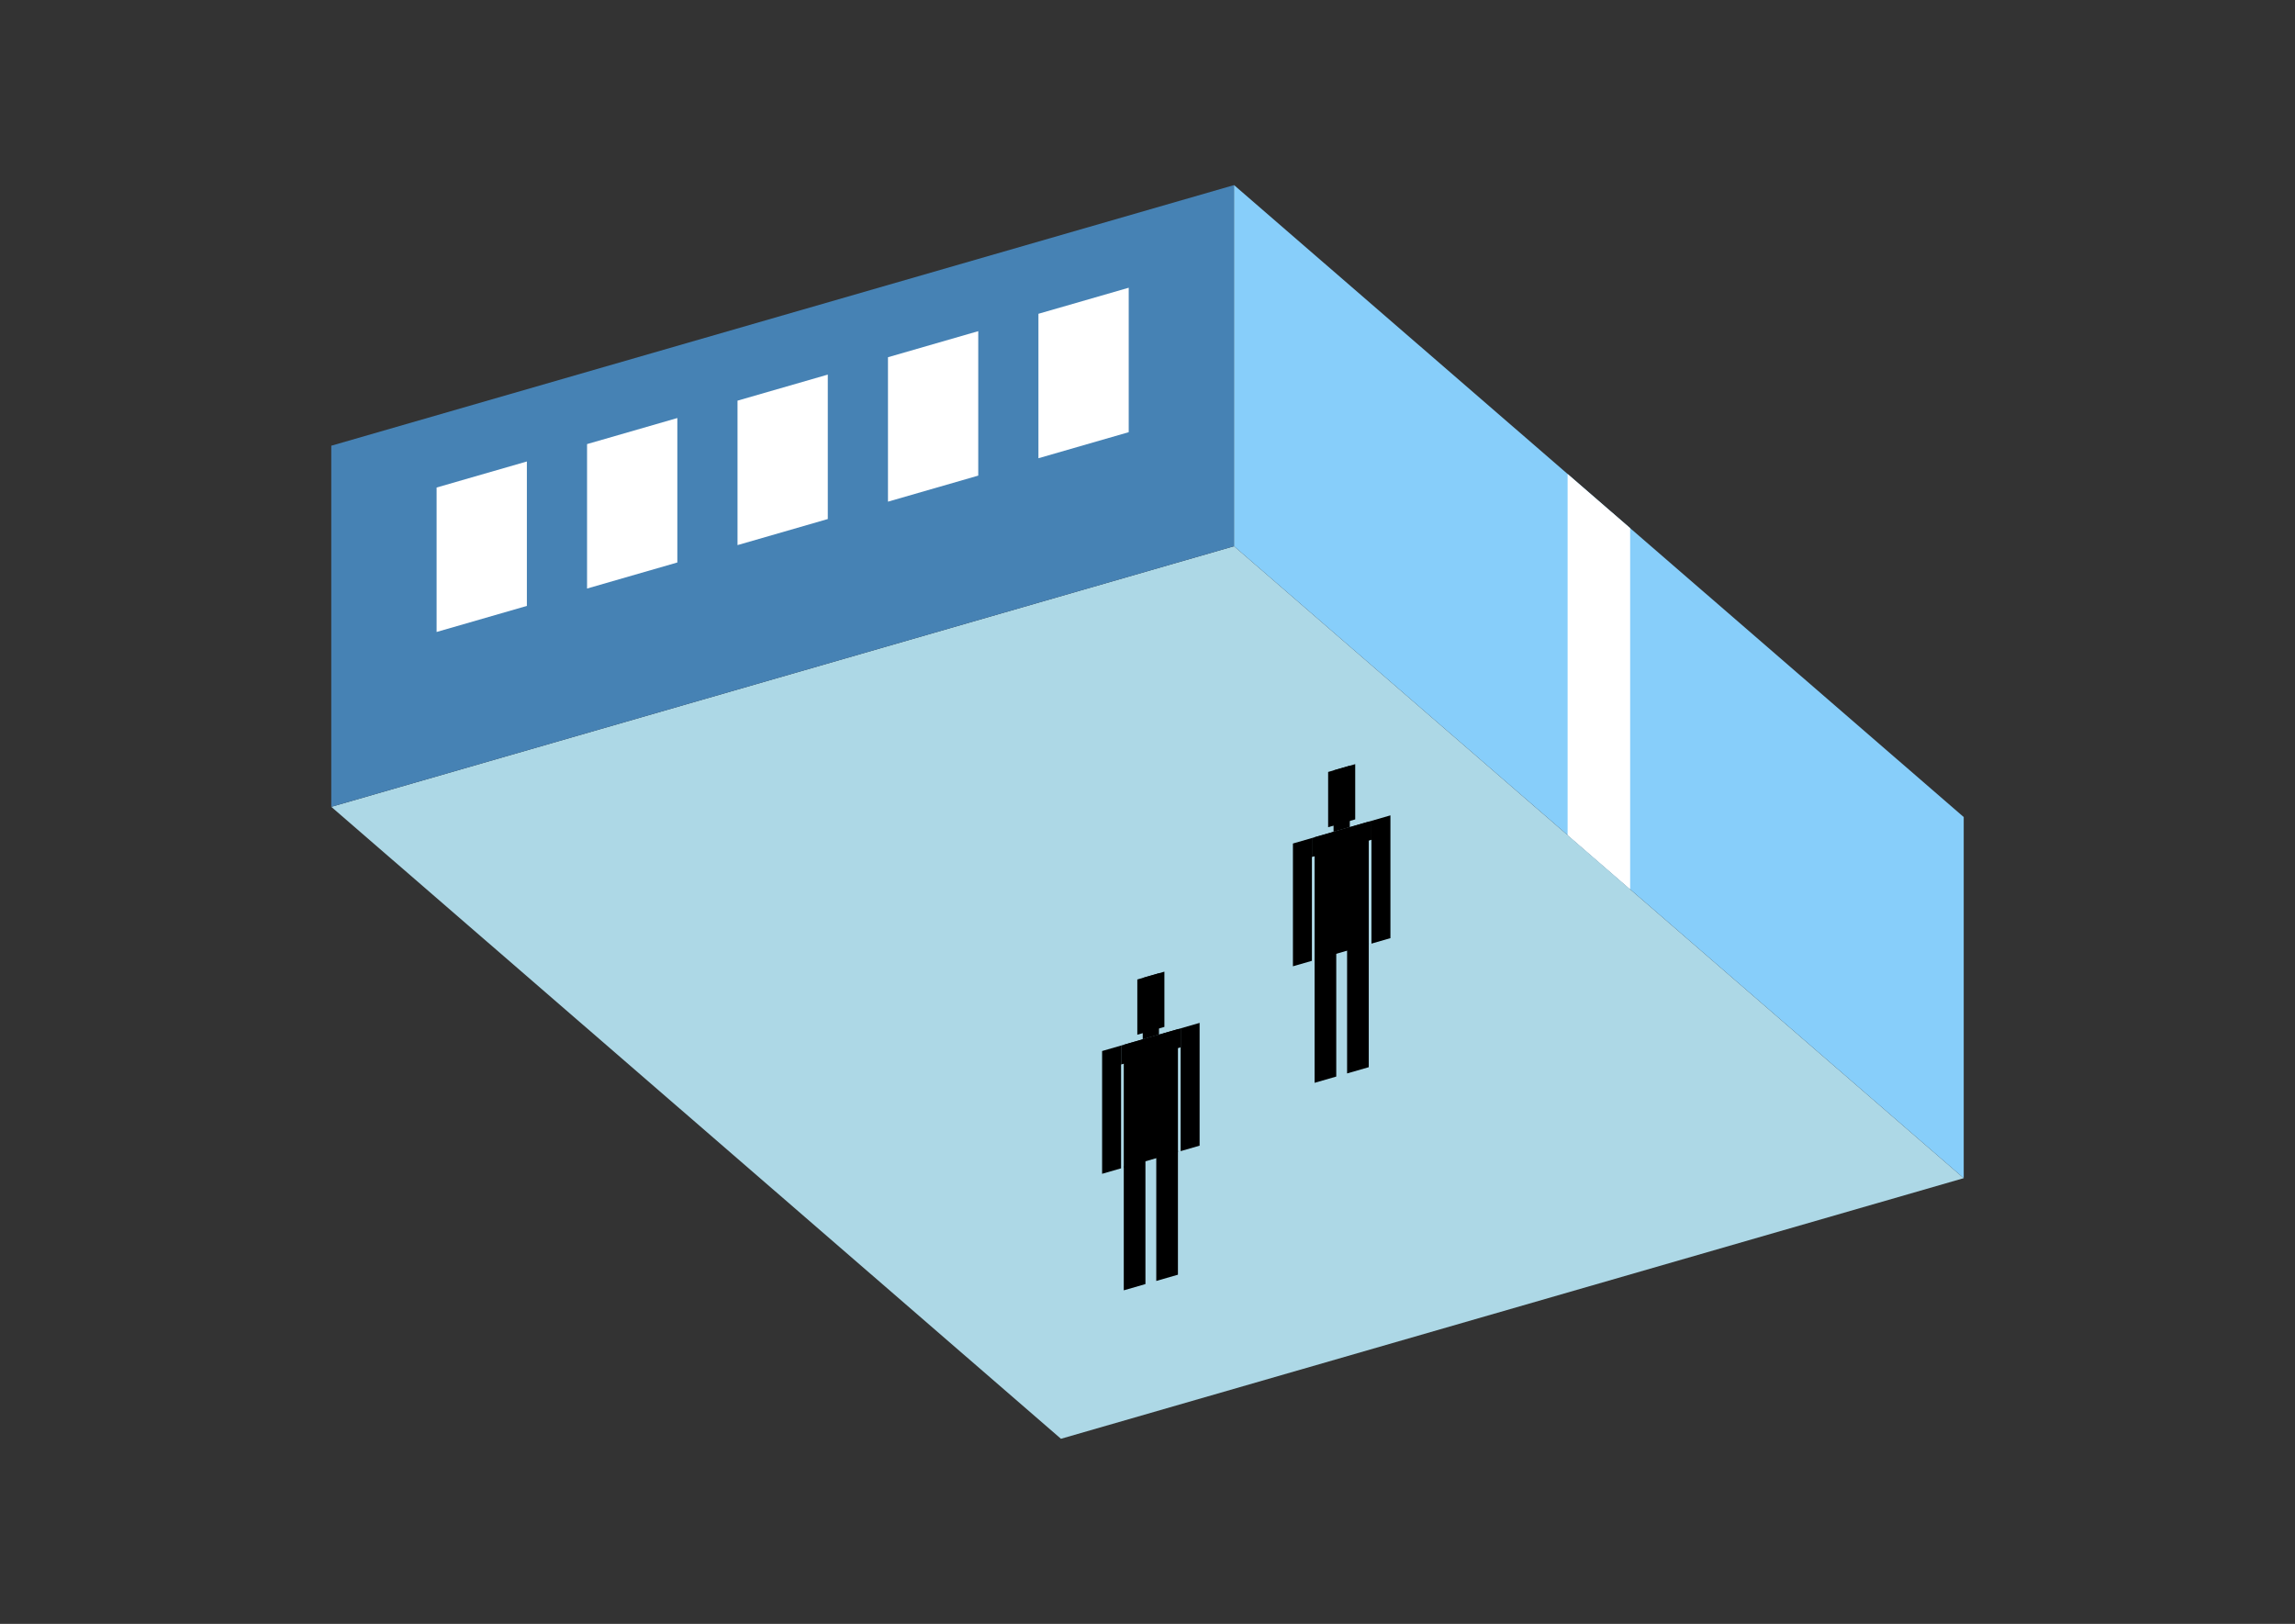 <?xml version="1.0" encoding="UTF-8"?>
<svg
  xmlns="http://www.w3.org/2000/svg"
  width="848"
  height="600"
  style="background-color:white"
>
  <rect width="100%" height="100%" fill="#333333" stroke="none"/>
  <polygon fill="lightblue" points="392.026,531.609 122.406,298.111 455.974,201.818 725.594,435.316" />
  <polygon fill="steelblue" points="122.406,298.111 122.406,164.684 455.974,68.391 455.974,201.818" />
  <polygon fill="lightskyblue" points="725.594,435.316 725.594,301.889 455.974,68.391 455.974,201.818" />
  <polygon fill="white" points="602.339,328.574 602.339,195.147 579.229,175.133 579.229,308.56" />
  <polygon fill="white" points="161.322,233.506 161.322,180.135 194.679,170.506 194.679,223.877" />
  <polygon fill="white" points="216.917,217.457 216.917,164.086 250.274,154.457 250.274,207.828" />
  <polygon fill="white" points="272.512,201.409 272.512,148.038 305.868,138.408 305.868,191.779" />
  <polygon fill="white" points="328.106,185.36 328.106,131.989 361.463,122.36 361.463,175.73" />
  <polygon fill="white" points="383.701,169.311 383.701,115.94 417.058,106.311 417.058,159.682" />
  <polygon fill="hsl(360.0,50.0%,50.111%)" points="485.74,400.085 485.74,354.266 493.746,351.955 493.746,397.774" />
  <polygon fill="hsl(360.0,50.0%,50.111%)" points="505.754,394.308 505.754,348.489 497.749,350.8 497.749,396.619" />
  <polygon fill="hsl(360.0,50.0%,50.111%)" points="477.735,357.031 477.735,311.666 484.74,309.644 484.74,355.009" />
  <polygon fill="hsl(360.0,50.0%,50.111%)" points="506.755,348.654 506.755,303.288 513.76,301.266 513.76,346.631" />
  <polygon fill="hsl(360.0,50.0%,50.111%)" points="484.74,316.649 484.74,309.644 506.755,303.288 506.755,310.293" />
  <polygon fill="hsl(360.0,50.0%,50.111%)" points="485.74,354.72 485.74,309.355 505.754,303.577 505.754,348.942" />
  <polygon fill="hsl(360.0,50.0%,50.111%)" points="490.744,305.642 490.744,285.228 500.751,282.339 500.751,302.753" />
  <polygon fill="hsl(360.0,50.0%,50.111%)" points="492.745,307.333 492.745,284.65 498.75,282.917 498.75,305.599" />
  <polygon fill="hsl(360.0,50.0%,41.066%)" points="415.233,476.758 415.233,430.94 423.238,428.629 423.238,474.447" />
  <polygon fill="hsl(360.0,50.0%,41.066%)" points="435.247,470.981 435.247,425.162 427.241,427.473 427.241,473.292" />
  <polygon fill="hsl(360.0,50.0%,41.066%)" points="407.227,433.704 407.227,388.339 414.232,386.317 414.232,431.682" />
  <polygon fill="hsl(360.0,50.0%,41.066%)" points="436.248,425.327 436.248,379.962 443.253,377.939 443.253,423.305" />
  <polygon fill="hsl(360.0,50.0%,41.066%)" points="414.232,393.322 414.232,386.317 436.248,379.962 436.248,386.966" />
  <polygon fill="hsl(360.0,50.0%,41.066%)" points="415.233,431.393 415.233,386.028 435.247,380.25 435.247,425.616" />
  <polygon fill="hsl(360.0,50.0%,41.066%)" points="420.236,382.315 420.236,361.901 430.243,359.012 430.243,379.427" />
  <polygon fill="hsl(360.0,50.0%,41.066%)" points="422.238,384.006 422.238,361.323 428.242,359.59 428.242,382.273" />
</svg>
